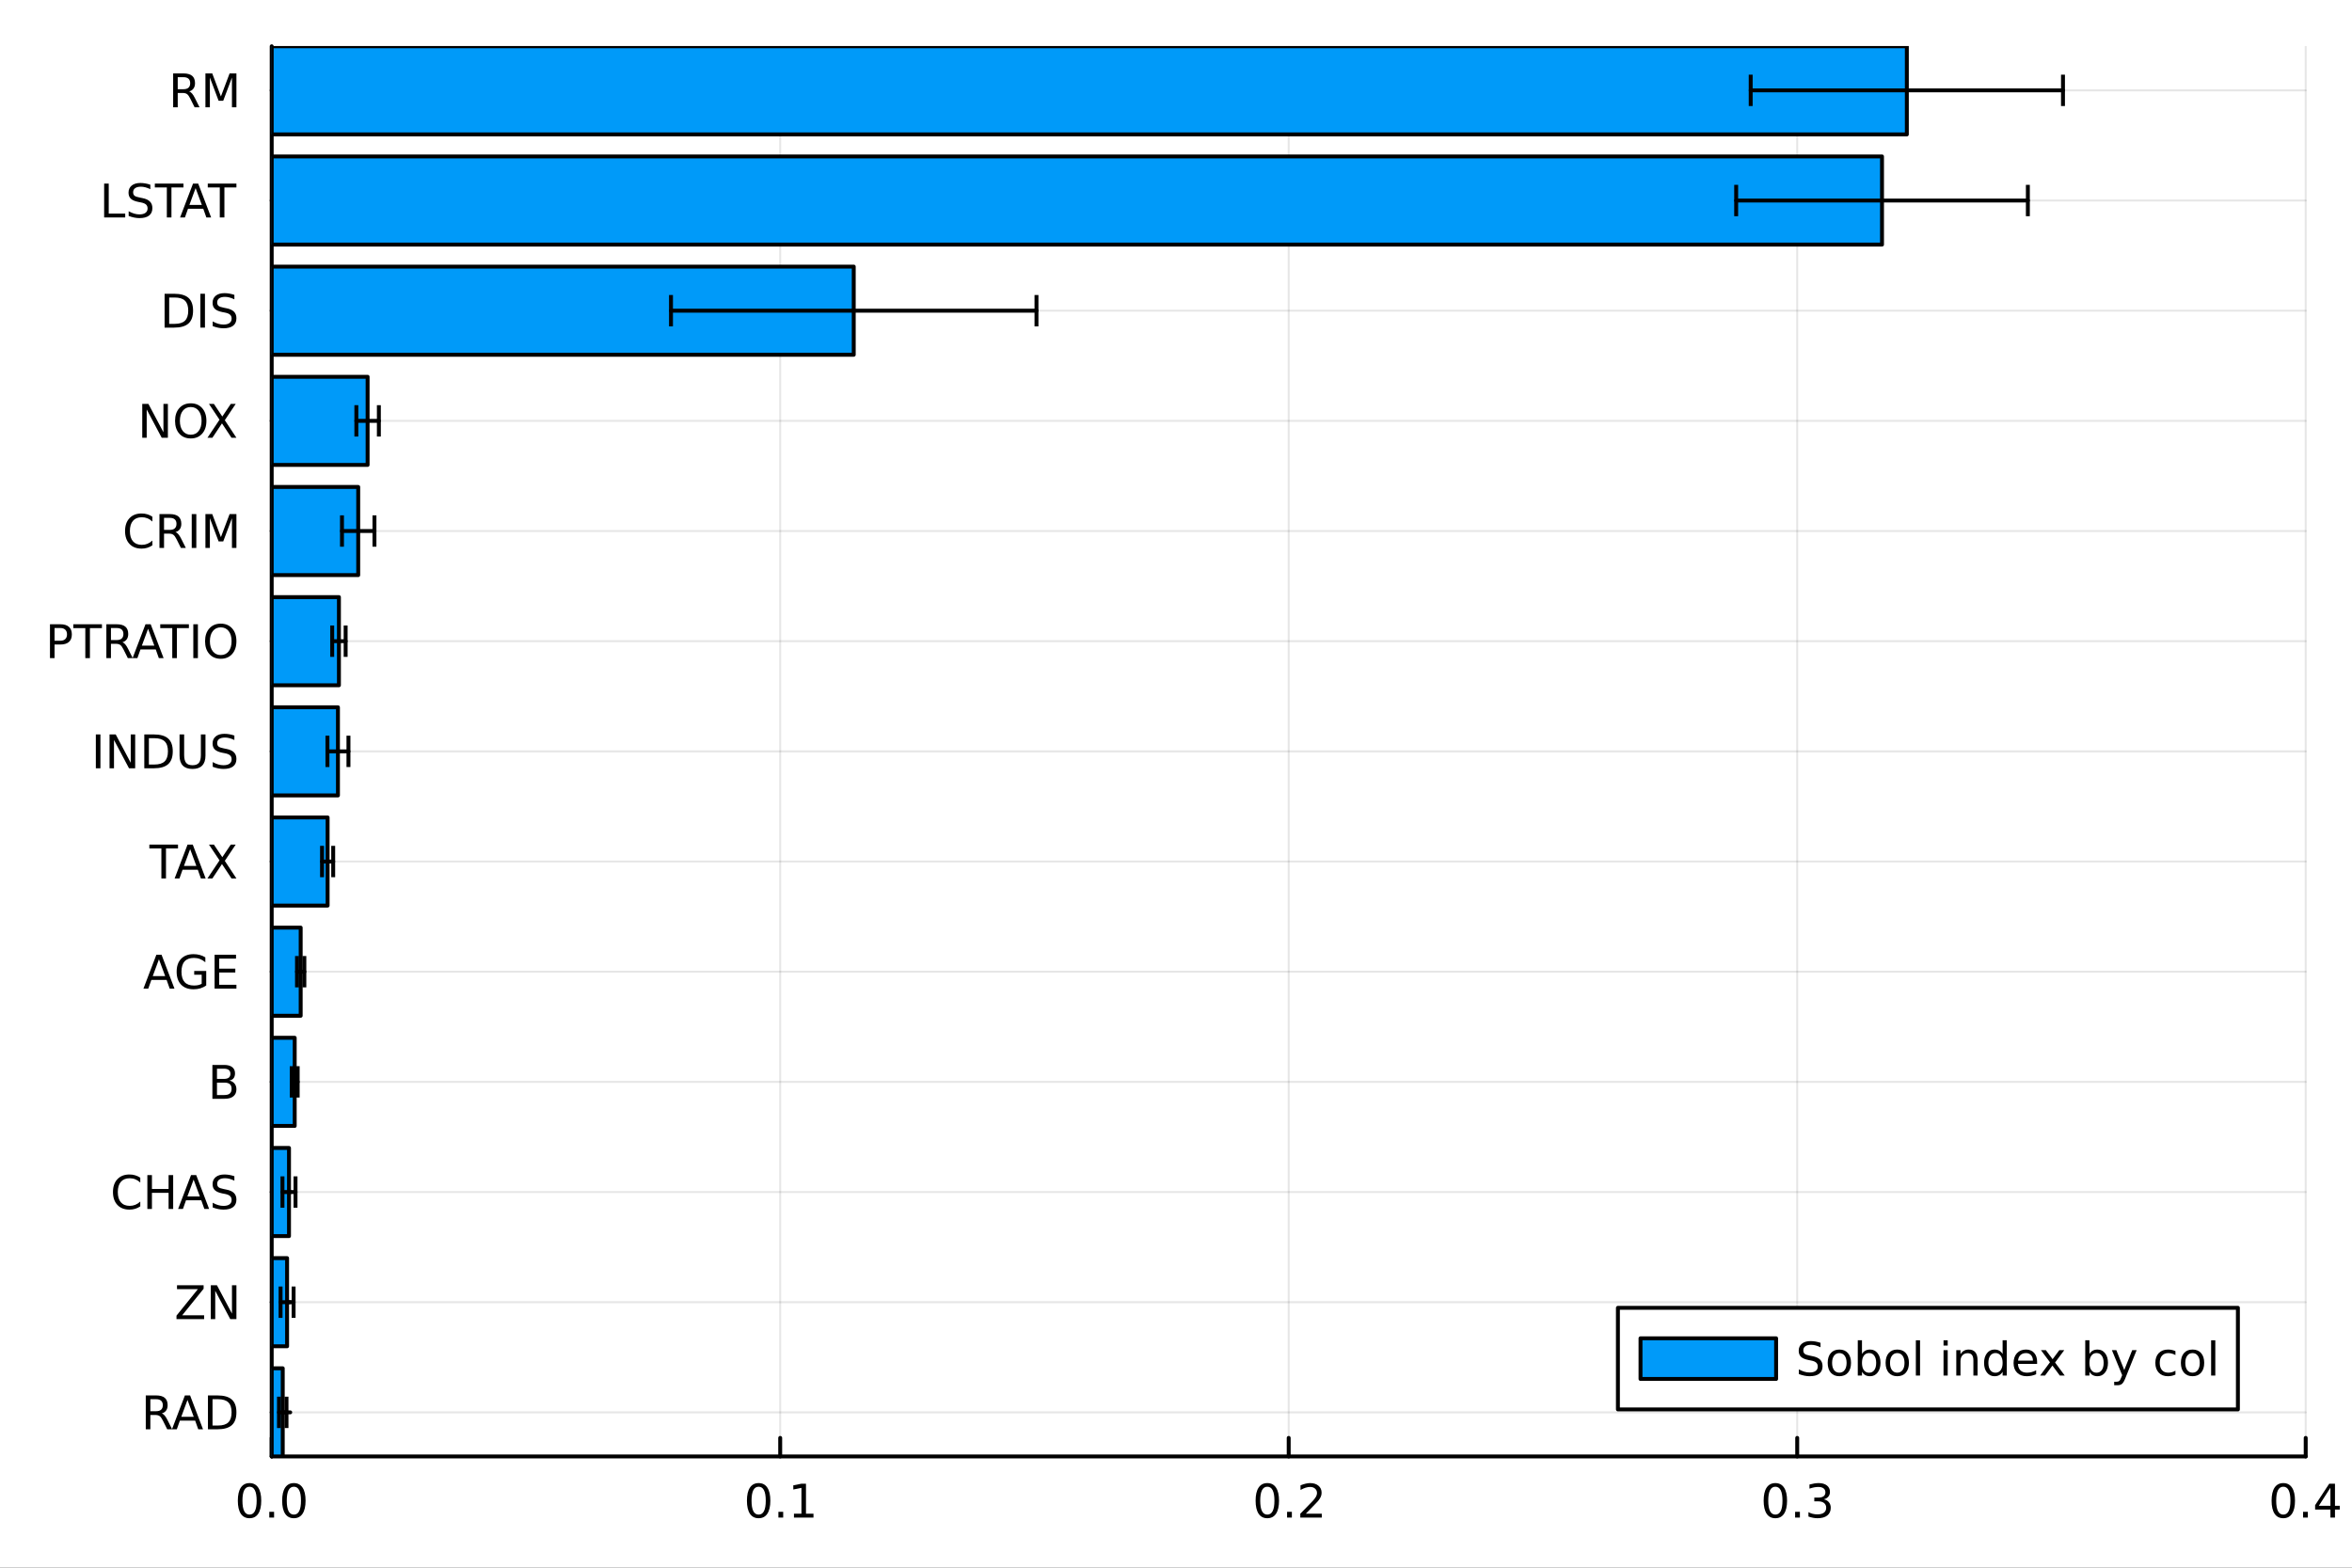 <?xml version="1.0" encoding="utf-8"?>
<svg xmlns="http://www.w3.org/2000/svg" xmlns:xlink="http://www.w3.org/1999/xlink" width="600" height="400" viewBox="0 0 2400 1600">
<rect x="0" y="0" width="2400" height="1600" fill="#333333" stroke="none"/>
<defs>
  <clipPath id="clip410">
    <rect x="0" y="0" width="2400" height="1600"/>
  </clipPath>
</defs>
<path clip-path="url(#clip410)" d="M0 1600 L2400 1600 L2400 0 L0 0  Z" fill="#ffffff" fill-rule="evenodd" fill-opacity="1"/>
<defs>
  <clipPath id="clip411">
    <rect x="480" y="0" width="1681" height="1600"/>
  </clipPath>
</defs>
<path clip-path="url(#clip410)" d="M277.246 1486.45 L2352.76 1486.45 L2352.76 47.244 L277.246 47.244  Z" fill="#ffffff" fill-rule="evenodd" fill-opacity="1"/>
<defs>
  <clipPath id="clip412">
    <rect x="277" y="47" width="2077" height="1440"/>
  </clipPath>
</defs>
<polyline clip-path="url(#clip412)" style="stroke:#000000; stroke-linecap:round; stroke-linejoin:round; stroke-width:2; stroke-opacity:0.1; fill:none" points="277.246,1486.45 277.246,47.244 "/>
<polyline clip-path="url(#clip412)" style="stroke:#000000; stroke-linecap:round; stroke-linejoin:round; stroke-width:2; stroke-opacity:0.1; fill:none" points="796.123,1486.45 796.123,47.244 "/>
<polyline clip-path="url(#clip412)" style="stroke:#000000; stroke-linecap:round; stroke-linejoin:round; stroke-width:2; stroke-opacity:0.1; fill:none" points="1315,1486.45 1315,47.244 "/>
<polyline clip-path="url(#clip412)" style="stroke:#000000; stroke-linecap:round; stroke-linejoin:round; stroke-width:2; stroke-opacity:0.1; fill:none" points="1833.88,1486.45 1833.88,47.244 "/>
<polyline clip-path="url(#clip412)" style="stroke:#000000; stroke-linecap:round; stroke-linejoin:round; stroke-width:2; stroke-opacity:0.1; fill:none" points="2352.76,1486.45 2352.76,47.244 "/>
<polyline clip-path="url(#clip410)" style="stroke:#000000; stroke-linecap:round; stroke-linejoin:round; stroke-width:4; stroke-opacity:1; fill:none" points="277.246,1486.45 2352.76,1486.45 "/>
<polyline clip-path="url(#clip410)" style="stroke:#000000; stroke-linecap:round; stroke-linejoin:round; stroke-width:4; stroke-opacity:1; fill:none" points="277.246,1486.45 277.246,1467.55 "/>
<polyline clip-path="url(#clip410)" style="stroke:#000000; stroke-linecap:round; stroke-linejoin:round; stroke-width:4; stroke-opacity:1; fill:none" points="796.123,1486.45 796.123,1467.55 "/>
<polyline clip-path="url(#clip410)" style="stroke:#000000; stroke-linecap:round; stroke-linejoin:round; stroke-width:4; stroke-opacity:1; fill:none" points="1315,1486.45 1315,1467.55 "/>
<polyline clip-path="url(#clip410)" style="stroke:#000000; stroke-linecap:round; stroke-linejoin:round; stroke-width:4; stroke-opacity:1; fill:none" points="1833.88,1486.45 1833.88,1467.55 "/>
<polyline clip-path="url(#clip410)" style="stroke:#000000; stroke-linecap:round; stroke-linejoin:round; stroke-width:4; stroke-opacity:1; fill:none" points="2352.76,1486.45 2352.76,1467.55 "/>
<path clip-path="url(#clip410)" d="M254.63 1517.37 Q251.019 1517.37 249.19 1520.93 Q247.385 1524.47 247.385 1531.6 Q247.385 1538.71 249.19 1542.27 Q251.019 1545.82 254.63 1545.82 Q258.264 1545.82 260.07 1542.27 Q261.899 1538.71 261.899 1531.6 Q261.899 1524.47 260.07 1520.93 Q258.264 1517.37 254.63 1517.37 M254.63 1513.66 Q260.44 1513.66 263.496 1518.27 Q266.574 1522.85 266.574 1531.6 Q266.574 1540.33 263.496 1544.94 Q260.44 1549.52 254.63 1549.52 Q248.82 1549.52 245.741 1544.94 Q242.686 1540.33 242.686 1531.6 Q242.686 1522.85 245.741 1518.27 Q248.82 1513.66 254.63 1513.66 Z" fill="#000000" fill-rule="nonzero" fill-opacity="1" /><path clip-path="url(#clip410)" d="M274.792 1542.97 L279.676 1542.97 L279.676 1548.85 L274.792 1548.85 L274.792 1542.97 Z" fill="#000000" fill-rule="nonzero" fill-opacity="1" /><path clip-path="url(#clip410)" d="M299.861 1517.37 Q296.25 1517.37 294.422 1520.93 Q292.616 1524.47 292.616 1531.6 Q292.616 1538.71 294.422 1542.27 Q296.25 1545.82 299.861 1545.82 Q303.496 1545.82 305.301 1542.27 Q307.13 1538.71 307.13 1531.6 Q307.13 1524.47 305.301 1520.93 Q303.496 1517.37 299.861 1517.37 M299.861 1513.66 Q305.672 1513.66 308.727 1518.27 Q311.806 1522.85 311.806 1531.6 Q311.806 1540.33 308.727 1544.94 Q305.672 1549.52 299.861 1549.52 Q294.051 1549.52 290.973 1544.94 Q287.917 1540.33 287.917 1531.6 Q287.917 1522.85 290.973 1518.27 Q294.051 1513.66 299.861 1513.66 Z" fill="#000000" fill-rule="nonzero" fill-opacity="1" /><path clip-path="url(#clip410)" d="M774.121 1517.37 Q770.51 1517.37 768.681 1520.93 Q766.876 1524.47 766.876 1531.6 Q766.876 1538.71 768.681 1542.27 Q770.51 1545.82 774.121 1545.82 Q777.755 1545.82 779.561 1542.27 Q781.39 1538.71 781.39 1531.6 Q781.39 1524.47 779.561 1520.93 Q777.755 1517.37 774.121 1517.37 M774.121 1513.66 Q779.931 1513.66 782.987 1518.27 Q786.065 1522.85 786.065 1531.6 Q786.065 1540.33 782.987 1544.94 Q779.931 1549.52 774.121 1549.52 Q768.311 1549.52 765.232 1544.94 Q762.177 1540.33 762.177 1531.6 Q762.177 1522.85 765.232 1518.27 Q768.311 1513.66 774.121 1513.66 Z" fill="#000000" fill-rule="nonzero" fill-opacity="1" /><path clip-path="url(#clip410)" d="M794.283 1542.97 L799.167 1542.97 L799.167 1548.85 L794.283 1548.85 L794.283 1542.97 Z" fill="#000000" fill-rule="nonzero" fill-opacity="1" /><path clip-path="url(#clip410)" d="M810.163 1544.91 L817.801 1544.91 L817.801 1518.55 L809.491 1520.21 L809.491 1515.95 L817.755 1514.29 L822.431 1514.29 L822.431 1544.91 L830.07 1544.91 L830.07 1548.85 L810.163 1548.85 L810.163 1544.91 Z" fill="#000000" fill-rule="nonzero" fill-opacity="1" /><path clip-path="url(#clip410)" d="M1293.18 1517.37 Q1289.57 1517.37 1287.74 1520.93 Q1285.94 1524.47 1285.94 1531.6 Q1285.94 1538.71 1287.74 1542.27 Q1289.57 1545.82 1293.18 1545.82 Q1296.82 1545.82 1298.62 1542.27 Q1300.45 1538.71 1300.45 1531.6 Q1300.45 1524.47 1298.62 1520.93 Q1296.82 1517.37 1293.18 1517.37 M1293.18 1513.66 Q1298.99 1513.66 1302.05 1518.27 Q1305.13 1522.85 1305.13 1531.6 Q1305.13 1540.33 1302.05 1544.94 Q1298.99 1549.52 1293.18 1549.52 Q1287.37 1549.52 1284.29 1544.94 Q1281.24 1540.33 1281.24 1531.6 Q1281.24 1522.85 1284.29 1518.27 Q1287.37 1513.66 1293.18 1513.66 Z" fill="#000000" fill-rule="nonzero" fill-opacity="1" /><path clip-path="url(#clip410)" d="M1313.35 1542.97 L1318.23 1542.97 L1318.23 1548.85 L1313.35 1548.85 L1313.35 1542.97 Z" fill="#000000" fill-rule="nonzero" fill-opacity="1" /><path clip-path="url(#clip410)" d="M1332.44 1544.91 L1348.76 1544.91 L1348.76 1548.85 L1326.82 1548.85 L1326.82 1544.91 Q1329.48 1542.16 1334.06 1537.53 Q1338.67 1532.88 1339.85 1531.53 Q1342.1 1529.01 1342.98 1527.27 Q1343.88 1525.51 1343.88 1523.82 Q1343.88 1521.07 1341.93 1519.33 Q1340.01 1517.6 1336.91 1517.6 Q1334.71 1517.6 1332.26 1518.36 Q1329.83 1519.13 1327.05 1520.68 L1327.05 1515.95 Q1329.87 1514.82 1332.33 1514.24 Q1334.78 1513.66 1336.82 1513.66 Q1342.19 1513.66 1345.38 1516.35 Q1348.58 1519.03 1348.58 1523.52 Q1348.58 1525.65 1347.77 1527.57 Q1346.98 1529.47 1344.87 1532.07 Q1344.29 1532.74 1341.19 1535.95 Q1338.09 1539.15 1332.44 1544.91 Z" fill="#000000" fill-rule="nonzero" fill-opacity="1" /><path clip-path="url(#clip410)" d="M1811.59 1517.37 Q1807.98 1517.37 1806.15 1520.93 Q1804.34 1524.47 1804.34 1531.6 Q1804.34 1538.71 1806.15 1542.27 Q1807.98 1545.82 1811.59 1545.82 Q1815.22 1545.82 1817.03 1542.27 Q1818.86 1538.71 1818.86 1531.6 Q1818.86 1524.47 1817.03 1520.93 Q1815.22 1517.37 1811.59 1517.37 M1811.59 1513.66 Q1817.4 1513.66 1820.45 1518.27 Q1823.53 1522.85 1823.53 1531.6 Q1823.53 1540.33 1820.45 1544.94 Q1817.4 1549.52 1811.59 1549.52 Q1805.78 1549.52 1802.7 1544.94 Q1799.64 1540.33 1799.64 1531.6 Q1799.64 1522.85 1802.7 1518.27 Q1805.78 1513.66 1811.59 1513.66 Z" fill="#000000" fill-rule="nonzero" fill-opacity="1" /><path clip-path="url(#clip410)" d="M1831.75 1542.97 L1836.63 1542.97 L1836.63 1548.85 L1831.75 1548.85 L1831.75 1542.97 Z" fill="#000000" fill-rule="nonzero" fill-opacity="1" /><path clip-path="url(#clip410)" d="M1860.98 1530.21 Q1864.34 1530.93 1866.22 1533.2 Q1868.11 1535.47 1868.11 1538.8 Q1868.11 1543.92 1864.6 1546.72 Q1861.08 1549.52 1854.6 1549.52 Q1852.42 1549.52 1850.11 1549.08 Q1847.81 1548.66 1845.36 1547.81 L1845.36 1543.29 Q1847.3 1544.43 1849.62 1545.01 Q1851.93 1545.58 1854.46 1545.58 Q1858.86 1545.58 1861.15 1543.85 Q1863.46 1542.11 1863.46 1538.8 Q1863.46 1535.75 1861.31 1534.03 Q1859.18 1532.3 1855.36 1532.3 L1851.33 1532.3 L1851.33 1528.45 L1855.54 1528.45 Q1858.99 1528.45 1860.82 1527.09 Q1862.65 1525.7 1862.65 1523.11 Q1862.65 1520.45 1860.75 1519.03 Q1858.88 1517.6 1855.36 1517.6 Q1853.44 1517.6 1851.24 1518.01 Q1849.04 1518.43 1846.4 1519.31 L1846.4 1515.14 Q1849.06 1514.4 1851.38 1514.03 Q1853.72 1513.66 1855.78 1513.66 Q1861.1 1513.66 1864.2 1516.09 Q1867.3 1518.5 1867.3 1522.62 Q1867.3 1525.49 1865.66 1527.48 Q1864.02 1529.45 1860.98 1530.21 Z" fill="#000000" fill-rule="nonzero" fill-opacity="1" /><path clip-path="url(#clip410)" d="M2329.9 1517.37 Q2326.29 1517.37 2324.46 1520.93 Q2322.65 1524.47 2322.65 1531.6 Q2322.65 1538.71 2324.46 1542.27 Q2326.29 1545.82 2329.9 1545.82 Q2333.53 1545.82 2335.34 1542.27 Q2337.17 1538.71 2337.17 1531.6 Q2337.17 1524.47 2335.34 1520.93 Q2333.53 1517.37 2329.9 1517.37 M2329.9 1513.66 Q2335.71 1513.66 2338.76 1518.27 Q2341.84 1522.85 2341.84 1531.6 Q2341.84 1540.33 2338.76 1544.94 Q2335.71 1549.52 2329.9 1549.52 Q2324.09 1549.52 2321.01 1544.94 Q2317.95 1540.33 2317.95 1531.6 Q2317.95 1522.85 2321.01 1518.27 Q2324.09 1513.66 2329.9 1513.66 Z" fill="#000000" fill-rule="nonzero" fill-opacity="1" /><path clip-path="url(#clip410)" d="M2350.06 1542.97 L2354.94 1542.97 L2354.94 1548.85 L2350.06 1548.85 L2350.06 1542.97 Z" fill="#000000" fill-rule="nonzero" fill-opacity="1" /><path clip-path="url(#clip410)" d="M2377.98 1518.36 L2366.17 1536.81 L2377.98 1536.81 L2377.98 1518.36 M2376.75 1514.29 L2382.63 1514.29 L2382.63 1536.81 L2387.56 1536.81 L2387.56 1540.7 L2382.63 1540.7 L2382.63 1548.85 L2377.98 1548.85 L2377.98 1540.7 L2362.37 1540.7 L2362.37 1536.19 L2376.75 1514.29 Z" fill="#000000" fill-rule="nonzero" fill-opacity="1" /><polyline clip-path="url(#clip412)" style="stroke:#000000; stroke-linecap:round; stroke-linejoin:round; stroke-width:2; stroke-opacity:0.1; fill:none" points="277.246,1441.47 2352.76,1441.47 "/>
<polyline clip-path="url(#clip412)" style="stroke:#000000; stroke-linecap:round; stroke-linejoin:round; stroke-width:2; stroke-opacity:0.1; fill:none" points="277.246,1329.03 2352.76,1329.03 "/>
<polyline clip-path="url(#clip412)" style="stroke:#000000; stroke-linecap:round; stroke-linejoin:round; stroke-width:2; stroke-opacity:0.1; fill:none" points="277.246,1216.6 2352.76,1216.6 "/>
<polyline clip-path="url(#clip412)" style="stroke:#000000; stroke-linecap:round; stroke-linejoin:round; stroke-width:2; stroke-opacity:0.1; fill:none" points="277.246,1104.16 2352.76,1104.16 "/>
<polyline clip-path="url(#clip412)" style="stroke:#000000; stroke-linecap:round; stroke-linejoin:round; stroke-width:2; stroke-opacity:0.1; fill:none" points="277.246,991.722 2352.76,991.722 "/>
<polyline clip-path="url(#clip412)" style="stroke:#000000; stroke-linecap:round; stroke-linejoin:round; stroke-width:2; stroke-opacity:0.1; fill:none" points="277.246,879.284 2352.76,879.284 "/>
<polyline clip-path="url(#clip412)" style="stroke:#000000; stroke-linecap:round; stroke-linejoin:round; stroke-width:2; stroke-opacity:0.1; fill:none" points="277.246,766.846 2352.76,766.846 "/>
<polyline clip-path="url(#clip412)" style="stroke:#000000; stroke-linecap:round; stroke-linejoin:round; stroke-width:2; stroke-opacity:0.1; fill:none" points="277.246,654.408 2352.76,654.408 "/>
<polyline clip-path="url(#clip412)" style="stroke:#000000; stroke-linecap:round; stroke-linejoin:round; stroke-width:2; stroke-opacity:0.1; fill:none" points="277.246,541.97 2352.76,541.97 "/>
<polyline clip-path="url(#clip412)" style="stroke:#000000; stroke-linecap:round; stroke-linejoin:round; stroke-width:2; stroke-opacity:0.1; fill:none" points="277.246,429.533 2352.76,429.533 "/>
<polyline clip-path="url(#clip412)" style="stroke:#000000; stroke-linecap:round; stroke-linejoin:round; stroke-width:2; stroke-opacity:0.1; fill:none" points="277.246,317.095 2352.76,317.095 "/>
<polyline clip-path="url(#clip412)" style="stroke:#000000; stroke-linecap:round; stroke-linejoin:round; stroke-width:2; stroke-opacity:0.1; fill:none" points="277.246,204.657 2352.76,204.657 "/>
<polyline clip-path="url(#clip412)" style="stroke:#000000; stroke-linecap:round; stroke-linejoin:round; stroke-width:2; stroke-opacity:0.1; fill:none" points="277.246,92.219 2352.76,92.219 "/>
<polyline clip-path="url(#clip410)" style="stroke:#000000; stroke-linecap:round; stroke-linejoin:round; stroke-width:4; stroke-opacity:1; fill:none" points="277.246,1486.45 277.246,47.244 "/>
<polyline clip-path="url(#clip410)" style="stroke:#000000; stroke-linecap:round; stroke-linejoin:round; stroke-width:4; stroke-opacity:1; fill:none" points="277.246,1441.47 296.143,1441.47 "/>
<polyline clip-path="url(#clip410)" style="stroke:#000000; stroke-linecap:round; stroke-linejoin:round; stroke-width:4; stroke-opacity:1; fill:none" points="277.246,1329.03 296.143,1329.03 "/>
<polyline clip-path="url(#clip410)" style="stroke:#000000; stroke-linecap:round; stroke-linejoin:round; stroke-width:4; stroke-opacity:1; fill:none" points="277.246,1216.6 296.143,1216.6 "/>
<polyline clip-path="url(#clip410)" style="stroke:#000000; stroke-linecap:round; stroke-linejoin:round; stroke-width:4; stroke-opacity:1; fill:none" points="277.246,1104.16 296.143,1104.16 "/>
<polyline clip-path="url(#clip410)" style="stroke:#000000; stroke-linecap:round; stroke-linejoin:round; stroke-width:4; stroke-opacity:1; fill:none" points="277.246,991.722 296.143,991.722 "/>
<polyline clip-path="url(#clip410)" style="stroke:#000000; stroke-linecap:round; stroke-linejoin:round; stroke-width:4; stroke-opacity:1; fill:none" points="277.246,879.284 296.143,879.284 "/>
<polyline clip-path="url(#clip410)" style="stroke:#000000; stroke-linecap:round; stroke-linejoin:round; stroke-width:4; stroke-opacity:1; fill:none" points="277.246,766.846 296.143,766.846 "/>
<polyline clip-path="url(#clip410)" style="stroke:#000000; stroke-linecap:round; stroke-linejoin:round; stroke-width:4; stroke-opacity:1; fill:none" points="277.246,654.408 296.143,654.408 "/>
<polyline clip-path="url(#clip410)" style="stroke:#000000; stroke-linecap:round; stroke-linejoin:round; stroke-width:4; stroke-opacity:1; fill:none" points="277.246,541.97 296.143,541.97 "/>
<polyline clip-path="url(#clip410)" style="stroke:#000000; stroke-linecap:round; stroke-linejoin:round; stroke-width:4; stroke-opacity:1; fill:none" points="277.246,429.533 296.143,429.533 "/>
<polyline clip-path="url(#clip410)" style="stroke:#000000; stroke-linecap:round; stroke-linejoin:round; stroke-width:4; stroke-opacity:1; fill:none" points="277.246,317.095 296.143,317.095 "/>
<polyline clip-path="url(#clip410)" style="stroke:#000000; stroke-linecap:round; stroke-linejoin:round; stroke-width:4; stroke-opacity:1; fill:none" points="277.246,204.657 296.143,204.657 "/>
<polyline clip-path="url(#clip410)" style="stroke:#000000; stroke-linecap:round; stroke-linejoin:round; stroke-width:4; stroke-opacity:1; fill:none" points="277.246,92.219 296.143,92.219 "/>
<path clip-path="url(#clip410)" d="M165.135 1442.55 Q166.64 1443.06 168.052 1444.73 Q169.487 1446.39 170.922 1449.31 L175.667 1458.75 L170.644 1458.75 L166.223 1449.89 Q164.51 1446.41 162.89 1445.28 Q161.292 1444.15 158.515 1444.15 L153.422 1444.15 L153.422 1458.75 L148.746 1458.75 L148.746 1424.19 L159.302 1424.19 Q165.228 1424.19 168.144 1426.67 Q171.061 1429.15 171.061 1434.15 Q171.061 1437.41 169.533 1439.56 Q168.029 1441.72 165.135 1442.55 M153.422 1428.04 L153.422 1440.3 L159.302 1440.3 Q162.681 1440.3 164.394 1438.75 Q166.13 1437.18 166.13 1434.15 Q166.13 1431.11 164.394 1429.59 Q162.681 1428.04 159.302 1428.04 L153.422 1428.04 Z" fill="#000000" fill-rule="nonzero" fill-opacity="1" /><path clip-path="url(#clip410)" d="M191.315 1428.8 L184.973 1446 L197.681 1446 L191.315 1428.8 M188.677 1424.19 L193.977 1424.19 L207.149 1458.75 L202.288 1458.75 L199.139 1449.89 L183.561 1449.89 L180.413 1458.75 L175.482 1458.75 L188.677 1424.19 Z" fill="#000000" fill-rule="nonzero" fill-opacity="1" /><path clip-path="url(#clip410)" d="M216.871 1428.04 L216.871 1454.91 L222.519 1454.91 Q229.672 1454.91 232.982 1451.67 Q236.315 1448.43 236.315 1441.44 Q236.315 1434.49 232.982 1431.28 Q229.672 1428.04 222.519 1428.04 L216.871 1428.04 M212.195 1424.19 L221.801 1424.19 Q231.848 1424.19 236.547 1428.38 Q241.246 1432.55 241.246 1441.44 Q241.246 1450.37 236.524 1454.56 Q231.801 1458.75 221.801 1458.75 L212.195 1458.75 L212.195 1424.19 Z" fill="#000000" fill-rule="nonzero" fill-opacity="1" /><path clip-path="url(#clip410)" d="M180.621 1311.75 L207.774 1311.75 L207.774 1315.32 L185.922 1342.38 L208.306 1342.38 L208.306 1346.31 L180.089 1346.31 L180.089 1342.75 L201.94 1315.69 L180.621 1315.69 L180.621 1311.75 Z" fill="#000000" fill-rule="nonzero" fill-opacity="1" /><path clip-path="url(#clip410)" d="M215.088 1311.75 L221.385 1311.75 L236.709 1340.67 L236.709 1311.75 L241.246 1311.75 L241.246 1346.31 L234.949 1346.31 L219.625 1317.4 L219.625 1346.31 L215.088 1346.31 L215.088 1311.75 Z" fill="#000000" fill-rule="nonzero" fill-opacity="1" /><path clip-path="url(#clip410)" d="M143.144 1201.98 L143.144 1206.91 Q140.783 1204.71 138.098 1203.62 Q135.436 1202.53 132.427 1202.53 Q126.501 1202.53 123.353 1206.17 Q120.205 1209.78 120.205 1216.63 Q120.205 1223.46 123.353 1227.09 Q126.501 1230.71 132.427 1230.71 Q135.436 1230.71 138.098 1229.62 Q140.783 1228.53 143.144 1226.33 L143.144 1231.22 Q140.691 1232.88 137.936 1233.72 Q135.205 1234.55 132.149 1234.55 Q124.302 1234.55 119.788 1229.76 Q115.274 1224.94 115.274 1216.63 Q115.274 1208.3 119.788 1203.51 Q124.302 1198.69 132.149 1198.69 Q135.251 1198.69 137.982 1199.53 Q140.737 1200.34 143.144 1201.98 Z" fill="#000000" fill-rule="nonzero" fill-opacity="1" /><path clip-path="url(#clip410)" d="M150.367 1199.32 L155.042 1199.32 L155.042 1213.48 L172.033 1213.48 L172.033 1199.32 L176.709 1199.32 L176.709 1233.88 L172.033 1233.88 L172.033 1217.42 L155.042 1217.42 L155.042 1233.88 L150.367 1233.88 L150.367 1199.32 Z" fill="#000000" fill-rule="nonzero" fill-opacity="1" /><path clip-path="url(#clip410)" d="M197.565 1203.92 L191.223 1221.12 L203.931 1221.12 L197.565 1203.92 M194.927 1199.32 L200.227 1199.32 L213.399 1233.88 L208.538 1233.88 L205.389 1225.01 L189.811 1225.01 L186.663 1233.88 L181.732 1233.88 L194.927 1199.32 Z" fill="#000000" fill-rule="nonzero" fill-opacity="1" /><path clip-path="url(#clip410)" d="M239.162 1200.45 L239.162 1205.01 Q236.5 1203.74 234.139 1203.11 Q231.778 1202.49 229.579 1202.49 Q225.76 1202.49 223.676 1203.97 Q221.616 1205.45 221.616 1208.18 Q221.616 1210.47 222.982 1211.66 Q224.371 1212.81 228.213 1213.53 L231.037 1214.11 Q236.269 1215.1 238.746 1217.63 Q241.246 1220.13 241.246 1224.34 Q241.246 1229.36 237.866 1231.96 Q234.51 1234.55 228.005 1234.55 Q225.551 1234.55 222.774 1233.99 Q220.019 1233.44 217.056 1232.35 L217.056 1227.53 Q219.903 1229.13 222.635 1229.94 Q225.366 1230.75 228.005 1230.75 Q232.01 1230.75 234.186 1229.18 Q236.362 1227.6 236.362 1224.69 Q236.362 1222.14 234.787 1220.71 Q233.237 1219.27 229.672 1218.55 L226.825 1218 Q221.593 1216.96 219.255 1214.73 Q216.917 1212.51 216.917 1208.55 Q216.917 1203.97 220.135 1201.33 Q223.375 1198.69 229.047 1198.69 Q231.477 1198.69 234 1199.13 Q236.524 1199.57 239.162 1200.45 Z" fill="#000000" fill-rule="nonzero" fill-opacity="1" /><path clip-path="url(#clip410)" d="M221.408 1104.93 L221.408 1117.6 L228.908 1117.6 Q232.681 1117.6 234.487 1116.05 Q236.315 1114.47 236.315 1111.25 Q236.315 1108.01 234.487 1106.49 Q232.681 1104.93 228.908 1104.93 L221.408 1104.93 M221.408 1090.72 L221.408 1101.14 L228.329 1101.14 Q231.755 1101.14 233.422 1099.87 Q235.112 1098.57 235.112 1095.93 Q235.112 1093.31 233.422 1092.02 Q231.755 1090.72 228.329 1090.72 L221.408 1090.72 M216.732 1086.88 L228.676 1086.88 Q234.024 1086.88 236.917 1089.1 Q239.811 1091.32 239.811 1095.42 Q239.811 1098.59 238.329 1100.47 Q236.848 1102.34 233.977 1102.81 Q237.426 1103.55 239.324 1105.91 Q241.246 1108.24 241.246 1111.76 Q241.246 1116.39 238.098 1118.92 Q234.949 1121.44 229.139 1121.44 L216.732 1121.44 L216.732 1086.88 Z" fill="#000000" fill-rule="nonzero" fill-opacity="1" /><path clip-path="url(#clip410)" d="M162.195 979.048 L155.853 996.247 L168.561 996.247 L162.195 979.048 M159.556 974.442 L164.857 974.442 L178.028 1009 L173.167 1009 L170.019 1000.14 L154.441 1000.14 L151.293 1009 L146.362 1009 L159.556 974.442 Z" fill="#000000" fill-rule="nonzero" fill-opacity="1" /><path clip-path="url(#clip410)" d="M205.806 1004.07 L205.806 994.789 L198.167 994.789 L198.167 990.946 L210.436 990.946 L210.436 1005.78 Q207.727 1007.71 204.464 1008.7 Q201.2 1009.67 197.496 1009.67 Q189.394 1009.67 184.811 1004.95 Q180.251 1000.21 180.251 991.756 Q180.251 983.284 184.811 978.562 Q189.394 973.817 197.496 973.817 Q200.876 973.817 203.908 974.65 Q206.964 975.483 209.533 977.104 L209.533 982.08 Q206.94 979.881 204.024 978.77 Q201.107 977.659 197.889 977.659 Q191.547 977.659 188.353 981.201 Q185.181 984.742 185.181 991.756 Q185.181 998.747 188.353 1002.29 Q191.547 1005.83 197.889 1005.83 Q200.366 1005.83 202.311 1005.41 Q204.255 1004.97 205.806 1004.07 Z" fill="#000000" fill-rule="nonzero" fill-opacity="1" /><path clip-path="url(#clip410)" d="M218.977 974.442 L240.829 974.442 L240.829 978.377 L223.653 978.377 L223.653 988.608 L240.111 988.608 L240.111 992.543 L223.653 992.543 L223.653 1005.07 L241.246 1005.07 L241.246 1009 L218.977 1009 L218.977 974.442 Z" fill="#000000" fill-rule="nonzero" fill-opacity="1" /><path clip-path="url(#clip410)" d="M152.404 862.004 L181.64 862.004 L181.64 865.939 L169.371 865.939 L169.371 896.564 L164.672 896.564 L164.672 865.939 L152.404 865.939 L152.404 862.004 Z" fill="#000000" fill-rule="nonzero" fill-opacity="1" /><path clip-path="url(#clip410)" d="M194.024 866.61 L187.681 883.809 L200.389 883.809 L194.024 866.61 M191.385 862.004 L196.686 862.004 L209.857 896.564 L204.996 896.564 L201.848 887.698 L186.269 887.698 L183.121 896.564 L178.191 896.564 L191.385 862.004 Z" fill="#000000" fill-rule="nonzero" fill-opacity="1" /><path clip-path="url(#clip410)" d="M213.237 862.004 L218.26 862.004 L226.848 874.851 L235.482 862.004 L240.505 862.004 L229.394 878.601 L241.246 896.564 L236.223 896.564 L226.5 881.865 L216.709 896.564 L211.663 896.564 L224 878.115 L213.237 862.004 Z" fill="#000000" fill-rule="nonzero" fill-opacity="1" /><path clip-path="url(#clip410)" d="M97.797 749.566 L102.473 749.566 L102.473 784.126 L97.797 784.126 L97.797 749.566 Z" fill="#000000" fill-rule="nonzero" fill-opacity="1" /><path clip-path="url(#clip410)" d="M111.779 749.566 L118.075 749.566 L133.399 778.478 L133.399 749.566 L137.936 749.566 L137.936 784.126 L131.64 784.126 L116.316 755.214 L116.316 784.126 L111.779 784.126 L111.779 749.566 Z" fill="#000000" fill-rule="nonzero" fill-opacity="1" /><path clip-path="url(#clip410)" d="M151.918 753.409 L151.918 780.283 L157.566 780.283 Q164.718 780.283 168.029 777.043 Q171.362 773.802 171.362 766.811 Q171.362 759.867 168.029 756.649 Q164.718 753.409 157.566 753.409 L151.918 753.409 M147.242 749.566 L156.848 749.566 Q166.894 749.566 171.593 753.756 Q176.292 757.922 176.292 766.811 Q176.292 775.746 171.57 779.936 Q166.848 784.126 156.848 784.126 L147.242 784.126 L147.242 749.566 Z" fill="#000000" fill-rule="nonzero" fill-opacity="1" /><path clip-path="url(#clip410)" d="M183.214 749.566 L187.913 749.566 L187.913 770.561 Q187.913 776.117 189.927 778.57 Q191.94 781.001 196.454 781.001 Q200.945 781.001 202.959 778.57 Q204.973 776.117 204.973 770.561 L204.973 749.566 L209.672 749.566 L209.672 771.14 Q209.672 777.899 206.315 781.348 Q202.982 784.797 196.454 784.797 Q189.903 784.797 186.547 781.348 Q183.214 777.899 183.214 771.14 L183.214 749.566 Z" fill="#000000" fill-rule="nonzero" fill-opacity="1" /><path clip-path="url(#clip410)" d="M239.162 750.7 L239.162 755.26 Q236.5 753.987 234.139 753.362 Q231.778 752.737 229.579 752.737 Q225.76 752.737 223.676 754.219 Q221.616 755.7 221.616 758.432 Q221.616 760.723 222.982 761.904 Q224.371 763.061 228.213 763.779 L231.037 764.358 Q236.269 765.353 238.746 767.876 Q241.246 770.376 241.246 774.589 Q241.246 779.612 237.866 782.205 Q234.51 784.797 228.005 784.797 Q225.551 784.797 222.774 784.242 Q220.019 783.686 217.056 782.598 L217.056 777.783 Q219.903 779.381 222.635 780.191 Q225.366 781.001 228.005 781.001 Q232.01 781.001 234.186 779.427 Q236.362 777.853 236.362 774.936 Q236.362 772.39 234.787 770.955 Q233.237 769.52 229.672 768.802 L226.825 768.246 Q221.593 767.205 219.255 764.983 Q216.917 762.76 216.917 758.802 Q216.917 754.219 220.135 751.58 Q223.375 748.941 229.047 748.941 Q231.477 748.941 234 749.381 Q236.524 749.821 239.162 750.7 Z" fill="#000000" fill-rule="nonzero" fill-opacity="1" /><path clip-path="url(#clip410)" d="M55.668 640.971 L55.668 653.957 L61.548 653.957 Q64.811 653.957 66.594 652.267 Q68.376 650.577 68.376 647.452 Q68.376 644.35 66.594 642.661 Q64.811 640.971 61.548 640.971 L55.668 640.971 M50.992 637.128 L61.548 637.128 Q67.358 637.128 70.321 639.767 Q73.307 642.383 73.307 647.452 Q73.307 652.568 70.321 655.184 Q67.358 657.799 61.548 657.799 L55.668 657.799 L55.668 671.688 L50.992 671.688 L50.992 637.128 Z" fill="#000000" fill-rule="nonzero" fill-opacity="1" /><path clip-path="url(#clip410)" d="M74.788 637.128 L104.024 637.128 L104.024 641.063 L91.756 641.063 L91.756 671.688 L87.057 671.688 L87.057 641.063 L74.788 641.063 L74.788 637.128 Z" fill="#000000" fill-rule="nonzero" fill-opacity="1" /><path clip-path="url(#clip410)" d="M124.927 655.485 Q126.432 655.994 127.844 657.66 Q129.279 659.327 130.714 662.244 L135.459 671.688 L130.436 671.688 L126.015 662.822 Q124.302 659.35 122.682 658.216 Q121.084 657.082 118.307 657.082 L113.214 657.082 L113.214 671.688 L108.538 671.688 L108.538 637.128 L119.094 637.128 Q125.02 637.128 127.936 639.605 Q130.853 642.082 130.853 647.082 Q130.853 650.346 129.325 652.498 Q127.82 654.651 124.927 655.485 M113.214 640.971 L113.214 653.239 L119.094 653.239 Q122.473 653.239 124.186 651.688 Q125.922 650.114 125.922 647.082 Q125.922 644.049 124.186 642.522 Q122.473 640.971 119.094 640.971 L113.214 640.971 Z" fill="#000000" fill-rule="nonzero" fill-opacity="1" /><path clip-path="url(#clip410)" d="M151.107 641.735 L144.765 658.934 L157.473 658.934 L151.107 641.735 M148.468 637.128 L153.769 637.128 L166.941 671.688 L162.079 671.688 L158.931 662.822 L143.353 662.822 L140.205 671.688 L135.274 671.688 L148.468 637.128 Z" fill="#000000" fill-rule="nonzero" fill-opacity="1" /><path clip-path="url(#clip410)" d="M163.515 637.128 L192.751 637.128 L192.751 641.063 L180.482 641.063 L180.482 671.688 L175.783 671.688 L175.783 641.063 L163.515 641.063 L163.515 637.128 Z" fill="#000000" fill-rule="nonzero" fill-opacity="1" /><path clip-path="url(#clip410)" d="M197.264 637.128 L201.94 637.128 L201.94 671.688 L197.264 671.688 L197.264 637.128 Z" fill="#000000" fill-rule="nonzero" fill-opacity="1" /><path clip-path="url(#clip410)" d="M225.274 640.299 Q220.181 640.299 217.172 644.096 Q214.186 647.892 214.186 654.443 Q214.186 660.971 217.172 664.767 Q220.181 668.563 225.274 668.563 Q230.366 668.563 233.329 664.767 Q236.315 660.971 236.315 654.443 Q236.315 647.892 233.329 644.096 Q230.366 640.299 225.274 640.299 M225.274 636.503 Q232.542 636.503 236.894 641.387 Q241.246 646.249 241.246 654.443 Q241.246 662.614 236.894 667.498 Q232.542 672.359 225.274 672.359 Q217.982 672.359 213.607 667.498 Q209.255 662.637 209.255 654.443 Q209.255 646.249 213.607 641.387 Q217.982 636.503 225.274 636.503 Z" fill="#000000" fill-rule="nonzero" fill-opacity="1" /><path clip-path="url(#clip410)" d="M155.482 527.352 L155.482 532.283 Q153.121 530.084 150.436 528.996 Q147.774 527.908 144.765 527.908 Q138.839 527.908 135.691 531.542 Q132.543 535.153 132.543 542.005 Q132.543 548.834 135.691 552.468 Q138.839 556.079 144.765 556.079 Q147.774 556.079 150.436 554.991 Q153.121 553.903 155.482 551.704 L155.482 556.588 Q153.029 558.255 150.274 559.088 Q147.543 559.922 144.487 559.922 Q136.64 559.922 132.126 555.13 Q127.612 550.315 127.612 542.005 Q127.612 533.672 132.126 528.88 Q136.64 524.065 144.487 524.065 Q147.589 524.065 150.32 524.899 Q153.075 525.709 155.482 527.352 Z" fill="#000000" fill-rule="nonzero" fill-opacity="1" /><path clip-path="url(#clip410)" d="M179.093 543.047 Q180.598 543.556 182.01 545.223 Q183.445 546.889 184.88 549.806 L189.626 559.25 L184.603 559.25 L180.181 550.385 Q178.468 546.912 176.848 545.778 Q175.251 544.644 172.473 544.644 L167.38 544.644 L167.38 559.25 L162.704 559.25 L162.704 524.69 L173.26 524.69 Q179.186 524.69 182.103 527.167 Q185.019 529.644 185.019 534.644 Q185.019 537.908 183.491 540.061 Q181.987 542.213 179.093 543.047 M167.38 528.533 L167.38 540.801 L173.26 540.801 Q176.64 540.801 178.353 539.251 Q180.089 537.676 180.089 534.644 Q180.089 531.612 178.353 530.084 Q176.64 528.533 173.26 528.533 L167.38 528.533 Z" fill="#000000" fill-rule="nonzero" fill-opacity="1" /><path clip-path="url(#clip410)" d="M195.644 524.69 L200.32 524.69 L200.32 559.25 L195.644 559.25 L195.644 524.69 Z" fill="#000000" fill-rule="nonzero" fill-opacity="1" /><path clip-path="url(#clip410)" d="M209.626 524.69 L216.593 524.69 L225.412 548.209 L234.278 524.69 L241.246 524.69 L241.246 559.25 L236.686 559.25 L236.686 528.903 L227.774 552.607 L223.075 552.607 L214.163 528.903 L214.163 559.25 L209.626 559.25 L209.626 524.69 Z" fill="#000000" fill-rule="nonzero" fill-opacity="1" /><path clip-path="url(#clip410)" d="M145.158 412.253 L151.455 412.253 L166.779 441.164 L166.779 412.253 L171.316 412.253 L171.316 446.813 L165.019 446.813 L149.695 417.901 L149.695 446.813 L145.158 446.813 L145.158 412.253 Z" fill="#000000" fill-rule="nonzero" fill-opacity="1" /><path clip-path="url(#clip410)" d="M194.649 415.424 Q189.556 415.424 186.547 419.22 Q183.561 423.016 183.561 429.567 Q183.561 436.095 186.547 439.891 Q189.556 443.688 194.649 443.688 Q199.741 443.688 202.704 439.891 Q205.69 436.095 205.69 429.567 Q205.69 423.016 202.704 419.22 Q199.741 415.424 194.649 415.424 M194.649 411.628 Q201.917 411.628 206.269 416.512 Q210.621 421.373 210.621 429.567 Q210.621 437.739 206.269 442.623 Q201.917 447.484 194.649 447.484 Q187.357 447.484 182.982 442.623 Q178.63 437.762 178.63 429.567 Q178.63 421.373 182.982 416.512 Q187.357 411.628 194.649 411.628 Z" fill="#000000" fill-rule="nonzero" fill-opacity="1" /><path clip-path="url(#clip410)" d="M213.237 412.253 L218.26 412.253 L226.848 425.1 L235.482 412.253 L240.505 412.253 L229.394 428.85 L241.246 446.813 L236.223 446.813 L226.5 432.114 L216.709 446.813 L211.663 446.813 L224 428.364 L213.237 412.253 Z" fill="#000000" fill-rule="nonzero" fill-opacity="1" /><path clip-path="url(#clip410)" d="M172.635 303.657 L172.635 330.532 L178.283 330.532 Q185.436 330.532 188.746 327.292 Q192.079 324.051 192.079 317.06 Q192.079 310.116 188.746 306.898 Q185.436 303.657 178.283 303.657 L172.635 303.657 M167.959 299.815 L177.566 299.815 Q187.612 299.815 192.311 304.005 Q197.01 308.171 197.01 317.06 Q197.01 325.995 192.288 330.185 Q187.565 334.375 177.566 334.375 L167.959 334.375 L167.959 299.815 Z" fill="#000000" fill-rule="nonzero" fill-opacity="1" /><path clip-path="url(#clip410)" d="M204.464 299.815 L209.139 299.815 L209.139 334.375 L204.464 334.375 L204.464 299.815 Z" fill="#000000" fill-rule="nonzero" fill-opacity="1" /><path clip-path="url(#clip410)" d="M239.162 300.949 L239.162 305.509 Q236.5 304.236 234.139 303.611 Q231.778 302.986 229.579 302.986 Q225.76 302.986 223.676 304.468 Q221.616 305.949 221.616 308.68 Q221.616 310.972 222.982 312.153 Q224.371 313.31 228.213 314.028 L231.037 314.606 Q236.269 315.602 238.746 318.125 Q241.246 320.625 241.246 324.838 Q241.246 329.861 237.866 332.454 Q234.51 335.046 228.005 335.046 Q225.551 335.046 222.774 334.491 Q220.019 333.935 217.056 332.847 L217.056 328.032 Q219.903 329.629 222.635 330.44 Q225.366 331.25 228.005 331.25 Q232.01 331.25 234.186 329.676 Q236.362 328.102 236.362 325.185 Q236.362 322.639 234.787 321.204 Q233.237 319.768 229.672 319.051 L226.825 318.495 Q221.593 317.454 219.255 315.231 Q216.917 313.009 216.917 309.051 Q216.917 304.468 220.135 301.829 Q223.375 299.19 229.047 299.19 Q231.477 299.19 234 299.63 Q236.524 300.069 239.162 300.949 Z" fill="#000000" fill-rule="nonzero" fill-opacity="1" /><path clip-path="url(#clip410)" d="M106.27 187.377 L110.946 187.377 L110.946 218.002 L127.774 218.002 L127.774 221.937 L106.27 221.937 L106.27 187.377 Z" fill="#000000" fill-rule="nonzero" fill-opacity="1" /><path clip-path="url(#clip410)" d="M153.399 188.511 L153.399 193.071 Q150.737 191.798 148.376 191.173 Q146.015 190.548 143.816 190.548 Q139.996 190.548 137.913 192.03 Q135.853 193.511 135.853 196.243 Q135.853 198.534 137.219 199.715 Q138.607 200.872 142.45 201.59 L145.274 202.169 Q150.505 203.164 152.982 205.687 Q155.482 208.187 155.482 212.4 Q155.482 217.423 152.103 220.016 Q148.746 222.608 142.242 222.608 Q139.788 222.608 137.01 222.053 Q134.256 221.497 131.293 220.409 L131.293 215.594 Q134.14 217.192 136.871 218.002 Q139.603 218.812 142.242 218.812 Q146.246 218.812 148.422 217.238 Q150.598 215.664 150.598 212.747 Q150.598 210.201 149.024 208.766 Q147.473 207.331 143.908 206.613 L141.061 206.057 Q135.83 205.016 133.492 202.794 Q131.154 200.571 131.154 196.613 Q131.154 192.03 134.371 189.391 Q137.612 186.752 143.283 186.752 Q145.714 186.752 148.237 187.192 Q150.76 187.632 153.399 188.511 Z" fill="#000000" fill-rule="nonzero" fill-opacity="1" /><path clip-path="url(#clip410)" d="M157.982 187.377 L187.218 187.377 L187.218 191.312 L174.95 191.312 L174.95 221.937 L170.251 221.937 L170.251 191.312 L157.982 191.312 L157.982 187.377 Z" fill="#000000" fill-rule="nonzero" fill-opacity="1" /><path clip-path="url(#clip410)" d="M199.602 191.983 L193.26 209.182 L205.968 209.182 L199.602 191.983 M196.964 187.377 L202.264 187.377 L215.436 221.937 L210.575 221.937 L207.426 213.071 L191.848 213.071 L188.7 221.937 L183.769 221.937 L196.964 187.377 Z" fill="#000000" fill-rule="nonzero" fill-opacity="1" /><path clip-path="url(#clip410)" d="M212.01 187.377 L241.246 187.377 L241.246 191.312 L228.977 191.312 L228.977 221.937 L224.278 221.937 L224.278 191.312 L212.01 191.312 L212.01 187.377 Z" fill="#000000" fill-rule="nonzero" fill-opacity="1" /><path clip-path="url(#clip410)" d="M193.075 93.296 Q194.579 93.805 195.991 95.472 Q197.427 97.138 198.862 100.055 L203.607 109.499 L198.584 109.499 L194.163 100.634 Q192.45 97.161 190.829 96.027 Q189.232 94.893 186.454 94.893 L181.362 94.893 L181.362 109.499 L176.686 109.499 L176.686 74.939 L187.241 74.939 Q193.167 74.939 196.084 77.416 Q199.001 79.893 199.001 84.893 Q199.001 88.157 197.473 90.309 Q195.968 92.462 193.075 93.296 M181.362 78.782 L181.362 91.05 L187.241 91.05 Q190.621 91.05 192.334 89.499 Q194.07 87.925 194.07 84.893 Q194.07 81.861 192.334 80.333 Q190.621 78.782 187.241 78.782 L181.362 78.782 Z" fill="#000000" fill-rule="nonzero" fill-opacity="1" /><path clip-path="url(#clip410)" d="M209.626 74.939 L216.593 74.939 L225.412 98.458 L234.278 74.939 L241.246 74.939 L241.246 109.499 L236.686 109.499 L236.686 79.152 L227.774 102.856 L223.075 102.856 L214.163 79.152 L214.163 109.499 L209.626 109.499 L209.626 74.939 Z" fill="#000000" fill-rule="nonzero" fill-opacity="1" /><path clip-path="url(#clip412)" d="M288.505 1486.45 L277.246 1486.45 L277.246 1396.5 L288.505 1396.5 L288.505 1486.45 L288.505 1486.45  Z" fill="#009af9" fill-rule="evenodd" fill-opacity="1"/>
<polyline clip-path="url(#clip412)" style="stroke:#000000; stroke-linecap:round; stroke-linejoin:round; stroke-width:4; stroke-opacity:1; fill:none" points="288.505,1486.45 277.246,1486.45 277.246,1396.5 288.505,1396.5 288.505,1486.45 "/>
<path clip-path="url(#clip412)" d="M292.947 1374.01 L277.246 1374.01 L277.246 1284.06 L292.947 1284.06 L292.947 1374.01 L292.947 1374.01  Z" fill="#009af9" fill-rule="evenodd" fill-opacity="1"/>
<polyline clip-path="url(#clip412)" style="stroke:#000000; stroke-linecap:round; stroke-linejoin:round; stroke-width:4; stroke-opacity:1; fill:none" points="292.947,1374.01 277.246,1374.01 277.246,1284.06 292.947,1284.06 292.947,1374.01 "/>
<path clip-path="url(#clip412)" d="M294.893 1261.57 L277.246 1261.57 L277.246 1171.62 L294.893 1171.62 L294.893 1261.57 L294.893 1261.57  Z" fill="#009af9" fill-rule="evenodd" fill-opacity="1"/>
<polyline clip-path="url(#clip412)" style="stroke:#000000; stroke-linecap:round; stroke-linejoin:round; stroke-width:4; stroke-opacity:1; fill:none" points="294.893,1261.57 277.246,1261.57 277.246,1171.62 294.893,1171.62 294.893,1261.57 "/>
<path clip-path="url(#clip412)" d="M300.72 1149.13 L277.246 1149.13 L277.246 1059.18 L300.72 1059.18 L300.72 1149.13 L300.72 1149.13  Z" fill="#009af9" fill-rule="evenodd" fill-opacity="1"/>
<polyline clip-path="url(#clip412)" style="stroke:#000000; stroke-linecap:round; stroke-linejoin:round; stroke-width:4; stroke-opacity:1; fill:none" points="300.72,1149.13 277.246,1149.13 277.246,1059.18 300.72,1059.18 300.72,1149.13 "/>
<path clip-path="url(#clip412)" d="M306.819 1036.7 L277.246 1036.7 L277.246 946.746 L306.819 946.746 L306.819 1036.7 L306.819 1036.7  Z" fill="#009af9" fill-rule="evenodd" fill-opacity="1"/>
<polyline clip-path="url(#clip412)" style="stroke:#000000; stroke-linecap:round; stroke-linejoin:round; stroke-width:4; stroke-opacity:1; fill:none" points="306.819,1036.7 277.246,1036.7 277.246,946.746 306.819,946.746 306.819,1036.7 "/>
<path clip-path="url(#clip412)" d="M334.299 924.259 L277.246 924.259 L277.246 834.309 L334.299 834.309 L334.299 924.259 L334.299 924.259  Z" fill="#009af9" fill-rule="evenodd" fill-opacity="1"/>
<polyline clip-path="url(#clip412)" style="stroke:#000000; stroke-linecap:round; stroke-linejoin:round; stroke-width:4; stroke-opacity:1; fill:none" points="334.299,924.259 277.246,924.259 277.246,834.309 334.299,834.309 334.299,924.259 "/>
<path clip-path="url(#clip412)" d="M344.846 811.821 L277.246 811.821 L277.246 721.871 L344.846 721.871 L344.846 811.821 L344.846 811.821  Z" fill="#009af9" fill-rule="evenodd" fill-opacity="1"/>
<polyline clip-path="url(#clip412)" style="stroke:#000000; stroke-linecap:round; stroke-linejoin:round; stroke-width:4; stroke-opacity:1; fill:none" points="344.846,811.821 277.246,811.821 277.246,721.871 344.846,721.871 344.846,811.821 "/>
<path clip-path="url(#clip412)" d="M345.842 699.383 L277.246 699.383 L277.246 609.433 L345.842 609.433 L345.842 699.383 L345.842 699.383  Z" fill="#009af9" fill-rule="evenodd" fill-opacity="1"/>
<polyline clip-path="url(#clip412)" style="stroke:#000000; stroke-linecap:round; stroke-linejoin:round; stroke-width:4; stroke-opacity:1; fill:none" points="345.842,699.383 277.246,699.383 277.246,609.433 345.842,609.433 345.842,699.383 "/>
<path clip-path="url(#clip412)" d="M365.528 586.946 L277.246 586.946 L277.246 496.995 L365.528 496.995 L365.528 586.946 L365.528 586.946  Z" fill="#009af9" fill-rule="evenodd" fill-opacity="1"/>
<polyline clip-path="url(#clip412)" style="stroke:#000000; stroke-linecap:round; stroke-linejoin:round; stroke-width:4; stroke-opacity:1; fill:none" points="365.528,586.946 277.246,586.946 277.246,496.995 365.528,496.995 365.528,586.946 "/>
<path clip-path="url(#clip412)" d="M375.109 474.508 L277.246 474.508 L277.246 384.557 L375.109 384.557 L375.109 474.508 L375.109 474.508  Z" fill="#009af9" fill-rule="evenodd" fill-opacity="1"/>
<polyline clip-path="url(#clip412)" style="stroke:#000000; stroke-linecap:round; stroke-linejoin:round; stroke-width:4; stroke-opacity:1; fill:none" points="375.109,474.508 277.246,474.508 277.246,384.557 375.109,384.557 375.109,474.508 "/>
<path clip-path="url(#clip412)" d="M871.161 362.07 L277.246 362.07 L277.246 272.12 L871.161 272.12 L871.161 362.07 L871.161 362.07  Z" fill="#009af9" fill-rule="evenodd" fill-opacity="1"/>
<polyline clip-path="url(#clip412)" style="stroke:#000000; stroke-linecap:round; stroke-linejoin:round; stroke-width:4; stroke-opacity:1; fill:none" points="871.161,362.07 277.246,362.07 277.246,272.12 871.161,272.12 871.161,362.07 "/>
<path clip-path="url(#clip412)" d="M1920.42 249.632 L277.246 249.632 L277.246 159.682 L1920.42 159.682 L1920.42 249.632 L1920.42 249.632  Z" fill="#009af9" fill-rule="evenodd" fill-opacity="1"/>
<polyline clip-path="url(#clip412)" style="stroke:#000000; stroke-linecap:round; stroke-linejoin:round; stroke-width:4; stroke-opacity:1; fill:none" points="1920.42,249.632 277.246,249.632 277.246,159.682 1920.42,159.682 1920.42,249.632 "/>
<path clip-path="url(#clip412)" d="M1945.76 137.194 L277.246 137.194 L277.246 47.244 L1945.76 47.244 L1945.76 137.194 L1945.76 137.194  Z" fill="#009af9" fill-rule="evenodd" fill-opacity="1"/>
<polyline clip-path="url(#clip412)" style="stroke:#000000; stroke-linecap:round; stroke-linejoin:round; stroke-width:4; stroke-opacity:1; fill:none" points="1945.76,137.194 277.246,137.194 277.246,47.244 1945.76,47.244 1945.76,137.194 "/>
<circle clip-path="url(#clip412)" style="fill:#009af9; stroke:none; fill-opacity:0" cx="288.505" cy="1441.47" r="2"/>
<circle clip-path="url(#clip412)" style="fill:#009af9; stroke:none; fill-opacity:0" cx="292.947" cy="1329.03" r="2"/>
<circle clip-path="url(#clip412)" style="fill:#009af9; stroke:none; fill-opacity:0" cx="294.893" cy="1216.6" r="2"/>
<circle clip-path="url(#clip412)" style="fill:#009af9; stroke:none; fill-opacity:0" cx="300.72" cy="1104.16" r="2"/>
<circle clip-path="url(#clip412)" style="fill:#009af9; stroke:none; fill-opacity:0" cx="306.819" cy="991.722" r="2"/>
<circle clip-path="url(#clip412)" style="fill:#009af9; stroke:none; fill-opacity:0" cx="334.299" cy="879.284" r="2"/>
<circle clip-path="url(#clip412)" style="fill:#009af9; stroke:none; fill-opacity:0" cx="344.846" cy="766.846" r="2"/>
<circle clip-path="url(#clip412)" style="fill:#009af9; stroke:none; fill-opacity:0" cx="345.842" cy="654.408" r="2"/>
<circle clip-path="url(#clip412)" style="fill:#009af9; stroke:none; fill-opacity:0" cx="365.528" cy="541.97" r="2"/>
<circle clip-path="url(#clip412)" style="fill:#009af9; stroke:none; fill-opacity:0" cx="375.109" cy="429.533" r="2"/>
<circle clip-path="url(#clip412)" style="fill:#009af9; stroke:none; fill-opacity:0" cx="871.161" cy="317.095" r="2"/>
<circle clip-path="url(#clip412)" style="fill:#009af9; stroke:none; fill-opacity:0" cx="1920.42" cy="204.657" r="2"/>
<circle clip-path="url(#clip412)" style="fill:#009af9; stroke:none; fill-opacity:0" cx="1945.76" cy="92.219" r="2"/>
<polyline clip-path="url(#clip412)" style="stroke:#000000; stroke-linecap:round; stroke-linejoin:round; stroke-width:4; stroke-opacity:1; fill:none" points="284.67,1441.47 292.34,1441.47 "/>
<polyline clip-path="url(#clip412)" style="stroke:#000000; stroke-linecap:round; stroke-linejoin:round; stroke-width:4; stroke-opacity:1; fill:none" points="286.302,1329.03 299.592,1329.03 "/>
<polyline clip-path="url(#clip412)" style="stroke:#000000; stroke-linecap:round; stroke-linejoin:round; stroke-width:4; stroke-opacity:1; fill:none" points="288.231,1216.6 301.555,1216.6 "/>
<polyline clip-path="url(#clip412)" style="stroke:#000000; stroke-linecap:round; stroke-linejoin:round; stroke-width:4; stroke-opacity:1; fill:none" points="297.692,1104.16 303.749,1104.16 "/>
<polyline clip-path="url(#clip412)" style="stroke:#000000; stroke-linecap:round; stroke-linejoin:round; stroke-width:4; stroke-opacity:1; fill:none" points="303.079,991.722 310.558,991.722 "/>
<polyline clip-path="url(#clip412)" style="stroke:#000000; stroke-linecap:round; stroke-linejoin:round; stroke-width:4; stroke-opacity:1; fill:none" points="328.605,879.284 339.993,879.284 "/>
<polyline clip-path="url(#clip412)" style="stroke:#000000; stroke-linecap:round; stroke-linejoin:round; stroke-width:4; stroke-opacity:1; fill:none" points="334.121,766.846 355.572,766.846 "/>
<polyline clip-path="url(#clip412)" style="stroke:#000000; stroke-linecap:round; stroke-linejoin:round; stroke-width:4; stroke-opacity:1; fill:none" points="338.987,654.408 352.697,654.408 "/>
<polyline clip-path="url(#clip412)" style="stroke:#000000; stroke-linecap:round; stroke-linejoin:round; stroke-width:4; stroke-opacity:1; fill:none" points="348.961,541.97 382.094,541.97 "/>
<polyline clip-path="url(#clip412)" style="stroke:#000000; stroke-linecap:round; stroke-linejoin:round; stroke-width:4; stroke-opacity:1; fill:none" points="363.624,429.533 386.595,429.533 "/>
<polyline clip-path="url(#clip412)" style="stroke:#000000; stroke-linecap:round; stroke-linejoin:round; stroke-width:4; stroke-opacity:1; fill:none" points="684.687,317.095 1057.63,317.095 "/>
<polyline clip-path="url(#clip412)" style="stroke:#000000; stroke-linecap:round; stroke-linejoin:round; stroke-width:4; stroke-opacity:1; fill:none" points="1771.6,204.657 2069.25,204.657 "/>
<polyline clip-path="url(#clip412)" style="stroke:#000000; stroke-linecap:round; stroke-linejoin:round; stroke-width:4; stroke-opacity:1; fill:none" points="1786.42,92.219 2105.09,92.219 "/>
<line clip-path="url(#clip412)" x1="284.67" y1="1457.47" x2="284.67" y2="1425.47" style="stroke:#000000; stroke-width:4; stroke-opacity:1"/>
<line clip-path="url(#clip412)" x1="292.34" y1="1457.47" x2="292.34" y2="1425.47" style="stroke:#000000; stroke-width:4; stroke-opacity:1"/>
<line clip-path="url(#clip412)" x1="286.302" y1="1345.03" x2="286.302" y2="1313.03" style="stroke:#000000; stroke-width:4; stroke-opacity:1"/>
<line clip-path="url(#clip412)" x1="299.592" y1="1345.03" x2="299.592" y2="1313.03" style="stroke:#000000; stroke-width:4; stroke-opacity:1"/>
<line clip-path="url(#clip412)" x1="288.231" y1="1232.6" x2="288.231" y2="1200.6" style="stroke:#000000; stroke-width:4; stroke-opacity:1"/>
<line clip-path="url(#clip412)" x1="301.555" y1="1232.6" x2="301.555" y2="1200.6" style="stroke:#000000; stroke-width:4; stroke-opacity:1"/>
<line clip-path="url(#clip412)" x1="297.692" y1="1120.16" x2="297.692" y2="1088.16" style="stroke:#000000; stroke-width:4; stroke-opacity:1"/>
<line clip-path="url(#clip412)" x1="303.749" y1="1120.16" x2="303.749" y2="1088.16" style="stroke:#000000; stroke-width:4; stroke-opacity:1"/>
<line clip-path="url(#clip412)" x1="303.079" y1="1007.72" x2="303.079" y2="975.722" style="stroke:#000000; stroke-width:4; stroke-opacity:1"/>
<line clip-path="url(#clip412)" x1="310.558" y1="1007.72" x2="310.558" y2="975.722" style="stroke:#000000; stroke-width:4; stroke-opacity:1"/>
<line clip-path="url(#clip412)" x1="328.605" y1="895.284" x2="328.605" y2="863.284" style="stroke:#000000; stroke-width:4; stroke-opacity:1"/>
<line clip-path="url(#clip412)" x1="339.993" y1="895.284" x2="339.993" y2="863.284" style="stroke:#000000; stroke-width:4; stroke-opacity:1"/>
<line clip-path="url(#clip412)" x1="334.121" y1="782.846" x2="334.121" y2="750.846" style="stroke:#000000; stroke-width:4; stroke-opacity:1"/>
<line clip-path="url(#clip412)" x1="355.572" y1="782.846" x2="355.572" y2="750.846" style="stroke:#000000; stroke-width:4; stroke-opacity:1"/>
<line clip-path="url(#clip412)" x1="338.987" y1="670.408" x2="338.987" y2="638.408" style="stroke:#000000; stroke-width:4; stroke-opacity:1"/>
<line clip-path="url(#clip412)" x1="352.697" y1="670.408" x2="352.697" y2="638.408" style="stroke:#000000; stroke-width:4; stroke-opacity:1"/>
<line clip-path="url(#clip412)" x1="348.961" y1="557.97" x2="348.961" y2="525.97" style="stroke:#000000; stroke-width:4; stroke-opacity:1"/>
<line clip-path="url(#clip412)" x1="382.094" y1="557.97" x2="382.094" y2="525.97" style="stroke:#000000; stroke-width:4; stroke-opacity:1"/>
<line clip-path="url(#clip412)" x1="363.624" y1="445.533" x2="363.624" y2="413.533" style="stroke:#000000; stroke-width:4; stroke-opacity:1"/>
<line clip-path="url(#clip412)" x1="386.595" y1="445.533" x2="386.595" y2="413.533" style="stroke:#000000; stroke-width:4; stroke-opacity:1"/>
<line clip-path="url(#clip412)" x1="684.687" y1="333.095" x2="684.687" y2="301.095" style="stroke:#000000; stroke-width:4; stroke-opacity:1"/>
<line clip-path="url(#clip412)" x1="1057.63" y1="333.095" x2="1057.63" y2="301.095" style="stroke:#000000; stroke-width:4; stroke-opacity:1"/>
<line clip-path="url(#clip412)" x1="1771.6" y1="220.657" x2="1771.6" y2="188.657" style="stroke:#000000; stroke-width:4; stroke-opacity:1"/>
<line clip-path="url(#clip412)" x1="2069.25" y1="220.657" x2="2069.25" y2="188.657" style="stroke:#000000; stroke-width:4; stroke-opacity:1"/>
<line clip-path="url(#clip412)" x1="1786.42" y1="108.219" x2="1786.42" y2="76.219" style="stroke:#000000; stroke-width:4; stroke-opacity:1"/>
<line clip-path="url(#clip412)" x1="2105.09" y1="108.219" x2="2105.09" y2="76.219" style="stroke:#000000; stroke-width:4; stroke-opacity:1"/>
<path clip-path="url(#clip410)" d="M1650.93 1438.47 L2283.57 1438.47 L2283.57 1334.79 L1650.93 1334.79  Z" fill="#ffffff" fill-rule="evenodd" fill-opacity="1"/>
<polyline clip-path="url(#clip410)" style="stroke:#000000; stroke-linecap:round; stroke-linejoin:round; stroke-width:4; stroke-opacity:1; fill:none" points="1650.93,1438.47 2283.57,1438.47 2283.57,1334.79 1650.93,1334.79 1650.93,1438.47 "/>
<path clip-path="url(#clip410)" d="M1673.99 1407.37 L1812.36 1407.37 L1812.36 1365.9 L1673.99 1365.9 L1673.99 1407.37  Z" fill="#009af9" fill-rule="evenodd" fill-opacity="1"/>
<polyline clip-path="url(#clip410)" style="stroke:#000000; stroke-linecap:round; stroke-linejoin:round; stroke-width:4; stroke-opacity:1; fill:none" points="1673.99,1407.37 1812.36,1407.37 1812.36,1365.9 1673.99,1365.9 1673.99,1407.37 "/>
<path clip-path="url(#clip410)" d="M1857.67 1370.49 L1857.67 1375.05 Q1855 1373.78 1852.64 1373.15 Q1850.28 1372.53 1848.08 1372.53 Q1844.26 1372.53 1842.18 1374.01 Q1840.12 1375.49 1840.12 1378.22 Q1840.12 1380.51 1841.49 1381.69 Q1842.87 1382.85 1846.72 1383.57 L1849.54 1384.15 Q1854.77 1385.14 1857.25 1387.66 Q1859.75 1390.16 1859.75 1394.38 Q1859.75 1399.4 1856.37 1401.99 Q1853.01 1404.59 1846.51 1404.59 Q1844.05 1404.59 1841.28 1404.03 Q1838.52 1403.47 1835.56 1402.39 L1835.56 1397.57 Q1838.41 1399.17 1841.14 1399.98 Q1843.87 1400.79 1846.51 1400.79 Q1850.51 1400.79 1852.69 1399.22 Q1854.87 1397.64 1854.87 1394.72 Q1854.87 1392.18 1853.29 1390.74 Q1851.74 1389.31 1848.18 1388.59 L1845.33 1388.03 Q1840.1 1386.99 1837.76 1384.77 Q1835.42 1382.55 1835.42 1378.59 Q1835.42 1374.01 1838.64 1371.37 Q1841.88 1368.73 1847.55 1368.73 Q1849.98 1368.73 1852.5 1369.17 Q1855.03 1369.61 1857.67 1370.49 Z" fill="#000000" fill-rule="nonzero" fill-opacity="1" /><path clip-path="url(#clip410)" d="M1876.9 1380.97 Q1873.48 1380.97 1871.49 1383.66 Q1869.49 1386.32 1869.49 1390.97 Q1869.49 1395.63 1871.46 1398.31 Q1873.45 1400.97 1876.9 1400.97 Q1880.3 1400.97 1882.3 1398.29 Q1884.29 1395.6 1884.29 1390.97 Q1884.29 1386.37 1882.3 1383.68 Q1880.3 1380.97 1876.9 1380.97 M1876.9 1377.36 Q1882.46 1377.36 1885.63 1380.97 Q1888.8 1384.59 1888.8 1390.97 Q1888.8 1397.34 1885.63 1400.97 Q1882.46 1404.59 1876.9 1404.59 Q1871.32 1404.59 1868.15 1400.97 Q1865 1397.34 1865 1390.97 Q1865 1384.59 1868.15 1380.97 Q1871.32 1377.36 1876.9 1377.36 Z" fill="#000000" fill-rule="nonzero" fill-opacity="1" /><path clip-path="url(#clip410)" d="M1914.47 1390.97 Q1914.47 1386.28 1912.53 1383.61 Q1910.61 1380.93 1907.23 1380.93 Q1903.85 1380.93 1901.9 1383.61 Q1899.98 1386.28 1899.98 1390.97 Q1899.98 1395.67 1901.9 1398.36 Q1903.85 1401.02 1907.23 1401.02 Q1910.61 1401.02 1912.53 1398.36 Q1914.47 1395.67 1914.47 1390.97 M1899.98 1381.92 Q1901.32 1379.61 1903.36 1378.5 Q1905.42 1377.36 1908.27 1377.36 Q1912.99 1377.36 1915.93 1381.11 Q1918.89 1384.86 1918.89 1390.97 Q1918.89 1397.09 1915.93 1400.84 Q1912.99 1404.59 1908.27 1404.59 Q1905.42 1404.59 1903.36 1403.47 Q1901.32 1402.34 1899.98 1400.03 L1899.98 1403.91 L1895.7 1403.91 L1895.7 1367.9 L1899.98 1367.9 L1899.98 1381.92 Z" fill="#000000" fill-rule="nonzero" fill-opacity="1" /><path clip-path="url(#clip410)" d="M1936 1380.97 Q1932.57 1380.97 1930.58 1383.66 Q1928.59 1386.32 1928.59 1390.97 Q1928.59 1395.63 1930.56 1398.31 Q1932.55 1400.97 1936 1400.97 Q1939.4 1400.97 1941.39 1398.29 Q1943.38 1395.6 1943.38 1390.97 Q1943.38 1386.37 1941.39 1383.68 Q1939.4 1380.97 1936 1380.97 M1936 1377.36 Q1941.55 1377.36 1944.73 1380.97 Q1947.9 1384.59 1947.9 1390.97 Q1947.9 1397.34 1944.73 1400.97 Q1941.55 1404.59 1936 1404.59 Q1930.42 1404.59 1927.25 1400.97 Q1924.1 1397.34 1924.1 1390.97 Q1924.1 1384.59 1927.25 1380.97 Q1930.42 1377.36 1936 1377.36 Z" fill="#000000" fill-rule="nonzero" fill-opacity="1" /><path clip-path="url(#clip410)" d="M1954.96 1367.9 L1959.22 1367.9 L1959.22 1403.91 L1954.96 1403.91 L1954.96 1367.9 Z" fill="#000000" fill-rule="nonzero" fill-opacity="1" /><path clip-path="url(#clip410)" d="M1983.2 1377.99 L1987.46 1377.99 L1987.46 1403.91 L1983.2 1403.91 L1983.2 1377.99 M1983.2 1367.9 L1987.46 1367.9 L1987.46 1373.29 L1983.2 1373.29 L1983.2 1367.9 Z" fill="#000000" fill-rule="nonzero" fill-opacity="1" /><path clip-path="url(#clip410)" d="M2017.92 1388.27 L2017.92 1403.91 L2013.66 1403.91 L2013.66 1388.41 Q2013.66 1384.72 2012.23 1382.9 Q2010.79 1381.07 2007.92 1381.07 Q2004.47 1381.07 2002.48 1383.27 Q2000.49 1385.47 2000.49 1389.26 L2000.49 1403.91 L1996.21 1403.91 L1996.21 1377.99 L2000.49 1377.99 L2000.49 1382.02 Q2002.02 1379.68 2004.08 1378.52 Q2006.16 1377.36 2008.87 1377.36 Q2013.34 1377.36 2015.63 1380.14 Q2017.92 1382.9 2017.92 1388.27 Z" fill="#000000" fill-rule="nonzero" fill-opacity="1" /><path clip-path="url(#clip410)" d="M2043.48 1381.92 L2043.48 1367.9 L2047.73 1367.9 L2047.73 1403.91 L2043.48 1403.91 L2043.48 1400.03 Q2042.13 1402.34 2040.07 1403.47 Q2038.04 1404.59 2035.16 1404.59 Q2030.47 1404.59 2027.5 1400.84 Q2024.56 1397.09 2024.56 1390.97 Q2024.56 1384.86 2027.5 1381.11 Q2030.47 1377.36 2035.16 1377.36 Q2038.04 1377.36 2040.07 1378.5 Q2042.13 1379.61 2043.48 1381.92 M2028.96 1390.97 Q2028.96 1395.67 2030.88 1398.36 Q2032.83 1401.02 2036.21 1401.02 Q2039.59 1401.02 2041.53 1398.36 Q2043.48 1395.67 2043.48 1390.97 Q2043.48 1386.28 2041.53 1383.61 Q2039.59 1380.93 2036.21 1380.93 Q2032.83 1380.93 2030.88 1383.61 Q2028.96 1386.28 2028.96 1390.97 Z" fill="#000000" fill-rule="nonzero" fill-opacity="1" /><path clip-path="url(#clip410)" d="M2078.68 1389.89 L2078.68 1391.97 L2059.1 1391.97 Q2059.38 1396.37 2061.74 1398.68 Q2064.12 1400.97 2068.36 1400.97 Q2070.81 1400.97 2073.1 1400.37 Q2075.42 1399.77 2077.69 1398.57 L2077.69 1402.59 Q2075.4 1403.57 2072.99 1404.08 Q2070.58 1404.59 2068.1 1404.59 Q2061.9 1404.59 2058.27 1400.97 Q2054.66 1397.36 2054.66 1391.21 Q2054.66 1384.84 2058.08 1381.11 Q2061.53 1377.36 2067.36 1377.36 Q2072.6 1377.36 2075.63 1380.74 Q2078.68 1384.1 2078.68 1389.89 M2074.42 1388.64 Q2074.38 1385.14 2072.46 1383.06 Q2070.56 1380.97 2067.41 1380.97 Q2063.85 1380.97 2061.69 1382.99 Q2059.56 1385 2059.24 1388.66 L2074.42 1388.64 Z" fill="#000000" fill-rule="nonzero" fill-opacity="1" /><path clip-path="url(#clip410)" d="M2106.39 1377.99 L2097.02 1390.6 L2106.88 1403.91 L2101.85 1403.91 L2094.31 1393.73 L2086.76 1403.91 L2081.74 1403.91 L2091.81 1390.35 L2082.6 1377.99 L2087.62 1377.99 L2094.49 1387.22 L2101.37 1377.99 L2106.39 1377.99 Z" fill="#000000" fill-rule="nonzero" fill-opacity="1" /><path clip-path="url(#clip410)" d="M2146.58 1390.97 Q2146.58 1386.28 2144.63 1383.61 Q2142.71 1380.93 2139.33 1380.93 Q2135.95 1380.93 2134.01 1383.61 Q2132.09 1386.28 2132.09 1390.97 Q2132.09 1395.67 2134.01 1398.36 Q2135.95 1401.02 2139.33 1401.02 Q2142.71 1401.02 2144.63 1398.36 Q2146.58 1395.67 2146.58 1390.97 M2132.09 1381.92 Q2133.43 1379.61 2135.47 1378.5 Q2137.53 1377.36 2140.37 1377.36 Q2145.09 1377.36 2148.03 1381.11 Q2151 1384.86 2151 1390.97 Q2151 1397.09 2148.03 1400.84 Q2145.09 1404.59 2140.37 1404.59 Q2137.53 1404.59 2135.47 1403.47 Q2133.43 1402.34 2132.09 1400.03 L2132.09 1403.91 L2127.8 1403.91 L2127.8 1367.9 L2132.09 1367.9 L2132.09 1381.92 Z" fill="#000000" fill-rule="nonzero" fill-opacity="1" /><path clip-path="url(#clip410)" d="M2168.84 1406.32 Q2167.04 1410.95 2165.33 1412.36 Q2163.61 1413.78 2160.74 1413.78 L2157.34 1413.78 L2157.34 1410.21 L2159.84 1410.21 Q2161.6 1410.21 2162.57 1409.38 Q2163.54 1408.54 2164.72 1405.44 L2165.49 1403.5 L2155 1377.99 L2159.52 1377.99 L2167.62 1398.27 L2175.72 1377.99 L2180.23 1377.99 L2168.84 1406.32 Z" fill="#000000" fill-rule="nonzero" fill-opacity="1" /><path clip-path="url(#clip410)" d="M2219.84 1378.98 L2219.84 1382.97 Q2218.03 1381.97 2216.21 1381.48 Q2214.4 1380.97 2212.55 1380.97 Q2208.4 1380.97 2206.11 1383.61 Q2203.82 1386.23 2203.82 1390.97 Q2203.82 1395.72 2206.11 1398.36 Q2208.4 1400.97 2212.55 1400.97 Q2214.4 1400.97 2216.21 1400.49 Q2218.03 1399.98 2219.84 1398.98 L2219.84 1402.92 Q2218.06 1403.75 2216.14 1404.17 Q2214.24 1404.59 2212.09 1404.59 Q2206.23 1404.59 2202.78 1400.91 Q2199.33 1397.22 2199.33 1390.97 Q2199.33 1384.63 2202.8 1381 Q2206.3 1377.36 2212.36 1377.36 Q2214.33 1377.36 2216.21 1377.78 Q2218.08 1378.17 2219.84 1378.98 Z" fill="#000000" fill-rule="nonzero" fill-opacity="1" /><path clip-path="url(#clip410)" d="M2237.29 1380.97 Q2233.87 1380.97 2231.88 1383.66 Q2229.89 1386.32 2229.89 1390.97 Q2229.89 1395.63 2231.85 1398.31 Q2233.84 1400.97 2237.29 1400.97 Q2240.7 1400.97 2242.69 1398.29 Q2244.68 1395.6 2244.68 1390.97 Q2244.68 1386.37 2242.69 1383.68 Q2240.7 1380.97 2237.29 1380.97 M2237.29 1377.36 Q2242.85 1377.36 2246.02 1380.97 Q2249.19 1384.59 2249.19 1390.97 Q2249.19 1397.34 2246.02 1400.97 Q2242.85 1404.59 2237.29 1404.59 Q2231.71 1404.59 2228.54 1400.97 Q2225.4 1397.34 2225.4 1390.97 Q2225.4 1384.59 2228.54 1380.97 Q2231.71 1377.36 2237.29 1377.36 Z" fill="#000000" fill-rule="nonzero" fill-opacity="1" /><path clip-path="url(#clip410)" d="M2256.25 1367.9 L2260.51 1367.9 L2260.51 1403.91 L2256.25 1403.91 L2256.25 1367.9 Z" fill="#000000" fill-rule="nonzero" fill-opacity="1" /></svg>
